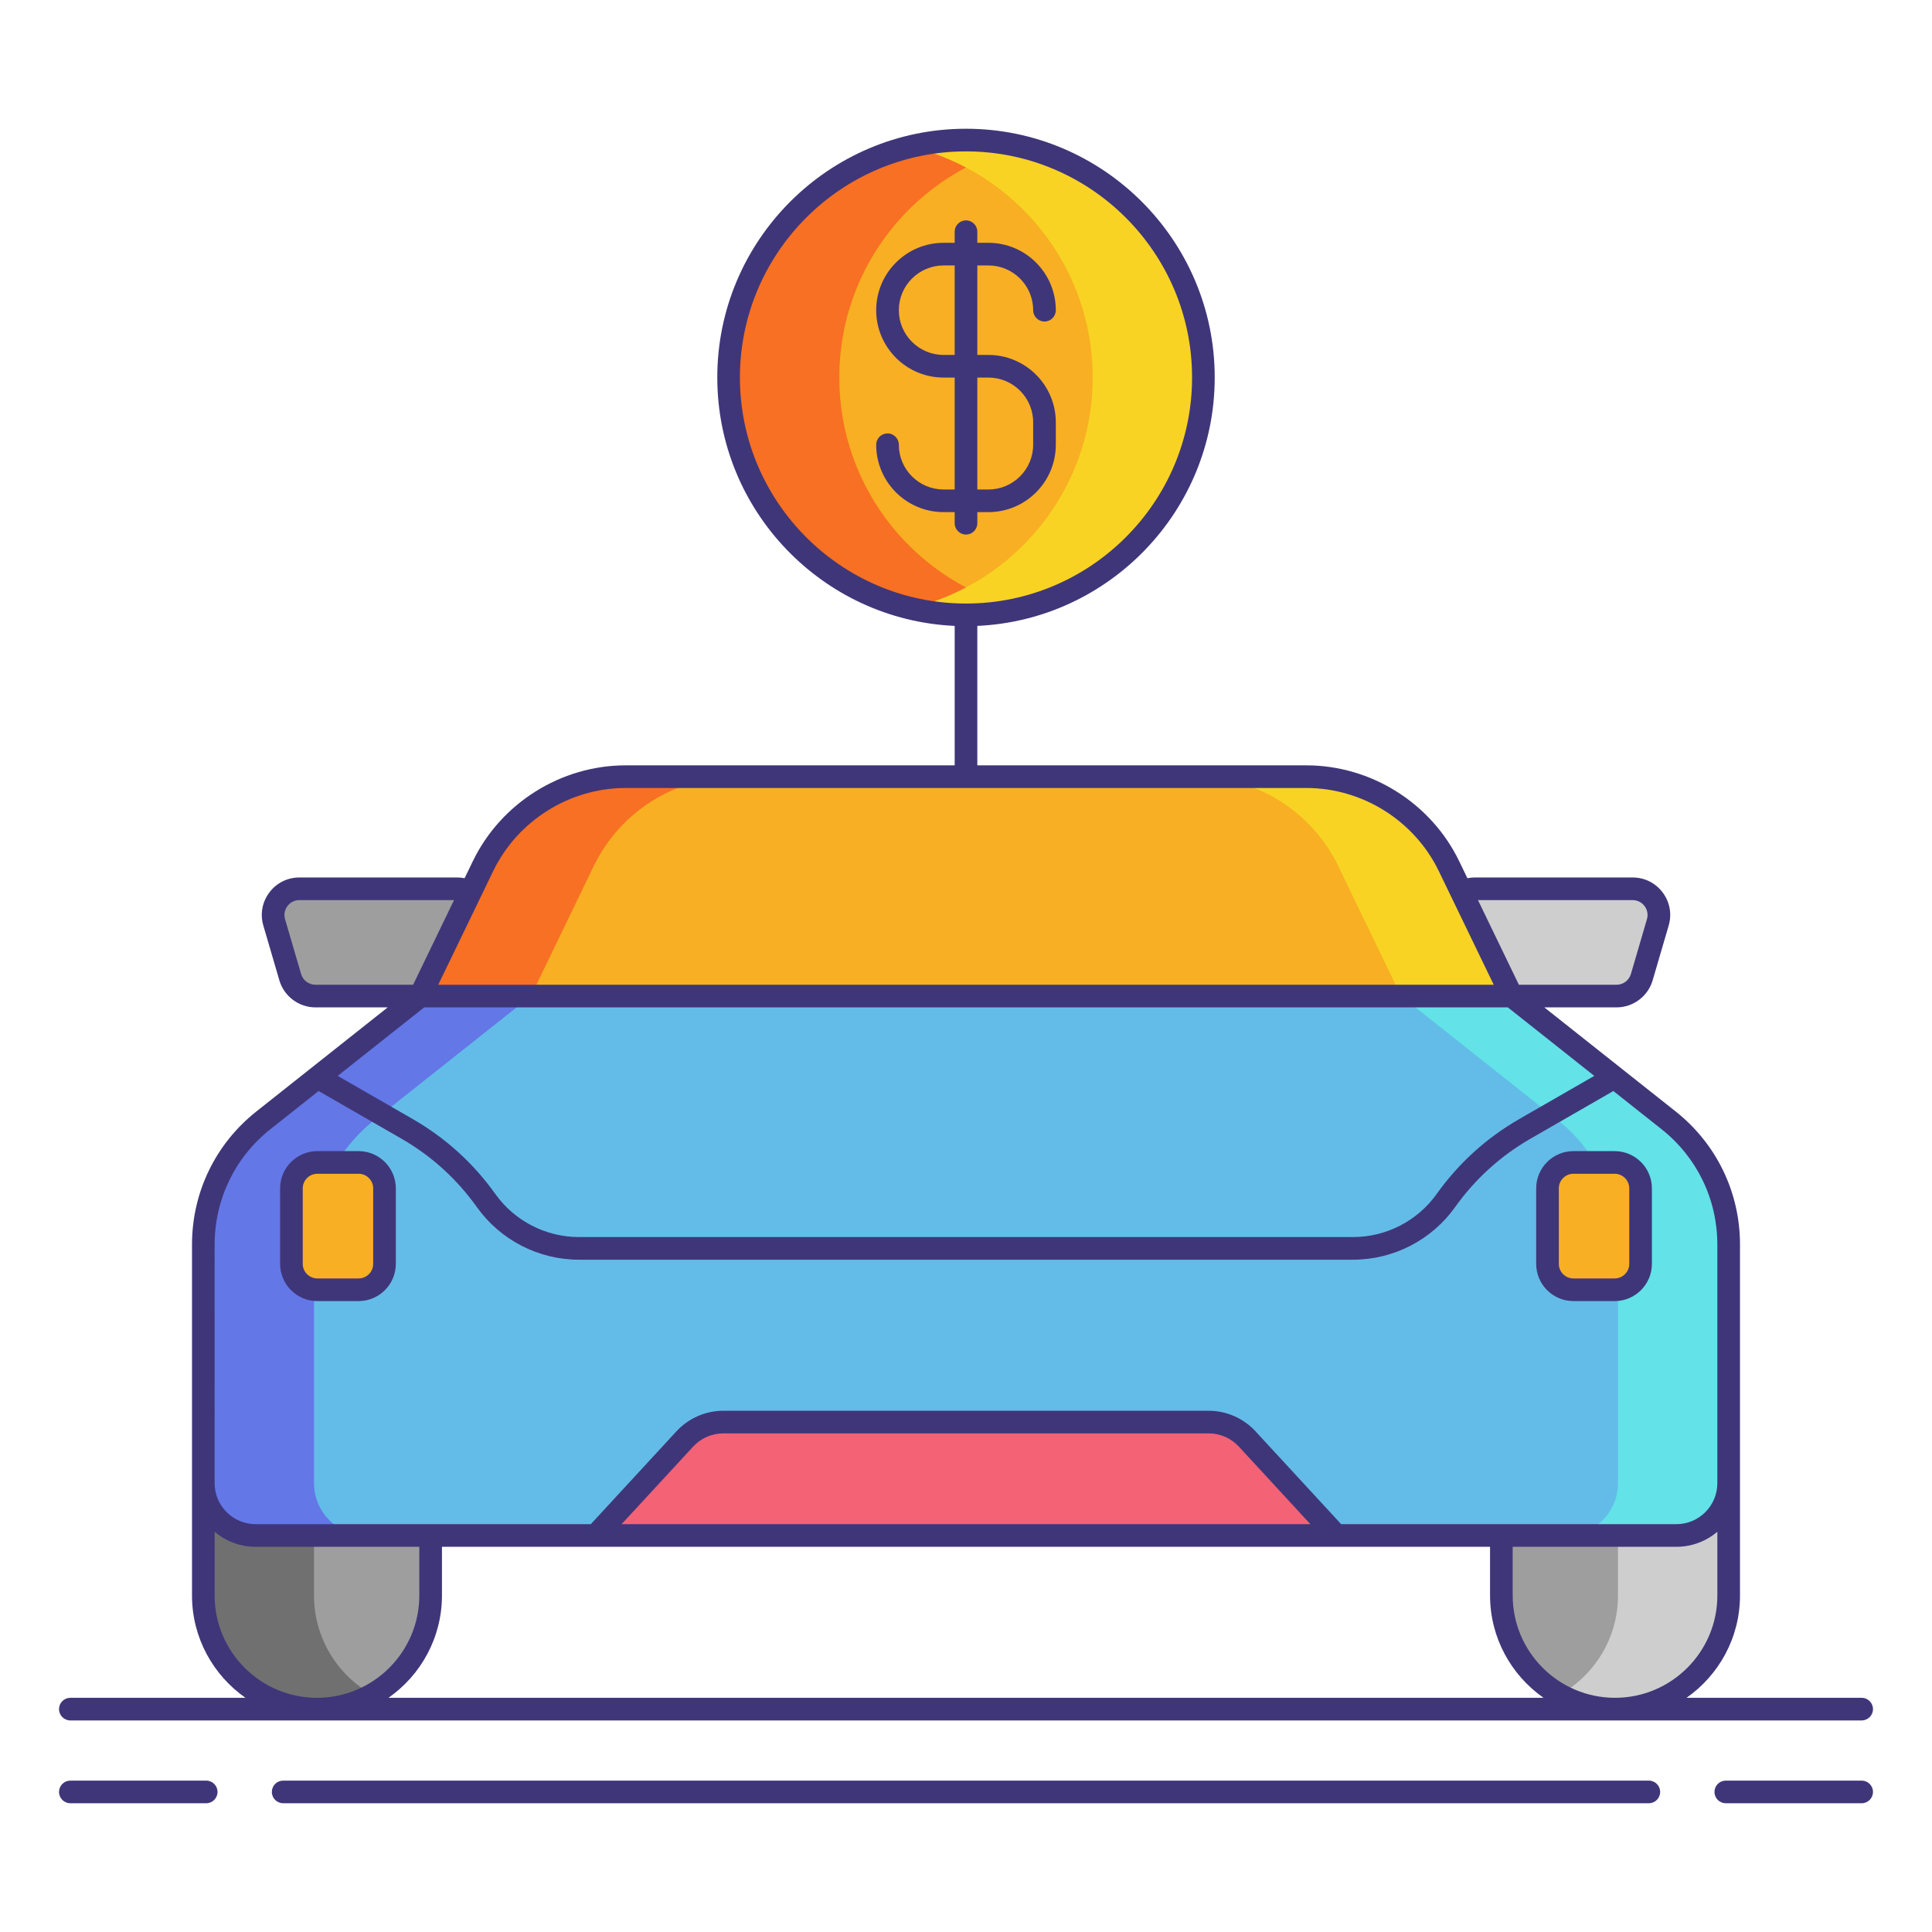 <svg height="512" viewBox="0 0 256 256" width="512" xmlns="http://www.w3.org/2000/svg"><g><circle cx="128" cy="50.016" fill="#f8af23" r="31.456"/><g><path d="m111.21 50.016c0-14.847 10.289-27.283 24.123-30.588-2.354-.562-4.807-.868-7.333-.868-17.373 0-31.456 14.083-31.456 31.456s14.083 31.456 31.456 31.456c2.526 0 4.98-.306 7.333-.868-13.834-3.305-24.123-15.741-24.123-30.588z" fill="#f87023"/></g><g><path d="m144.79 50.016c0-14.847-10.289-27.283-24.123-30.588 2.354-.562 4.807-.868 7.333-.868 17.373 0 31.456 14.083 31.456 31.456s-14.083 31.456-31.456 31.456c-2.526 0-4.98-.306-7.333-.868 13.834-3.305 24.123-15.741 24.123-30.588z" fill="#f8d323"/></g><g><path d="m213.999 226.467c-8.317 0-15.06-6.743-15.06-15.06v-18.857h30.12v18.857c0 8.318-6.743 15.06-15.06 15.06z" fill="#9e9e9e"/><path d="m60.629 131.984h-18.837c-1.543 0-2.901-1.017-3.334-2.498l-2.126-7.266c-.651-2.224 1.017-4.449 3.334-4.449h20.962c1.918 0 3.474 1.555 3.474 3.474v7.266c0 1.918-1.555 3.473-3.473 3.473z" fill="#9e9e9e"/><path d="m195.371 131.984h18.836c1.543 0 2.901-1.017 3.334-2.498l2.126-7.266c.651-2.224-1.017-4.449-3.334-4.449h-20.962c-1.918 0-3.474 1.555-3.474 3.474v7.266c.001 1.918 1.556 3.473 3.474 3.473z" fill="#cecece"/><path d="m42.001 226.467c-8.317 0-15.06-6.743-15.06-15.06v-18.857h30.12v18.857c0 8.318-6.743 15.06-15.06 15.06z" fill="#9e9e9e"/><g><path d="m41.608 211.407v-18.857h-14.667v18.857c0 8.317 6.743 15.06 15.06 15.06 2.664 0 5.162-.698 7.333-1.912-4.607-2.575-7.726-7.494-7.726-13.148z" fill="#707070"/></g><g><path d="m214.392 211.407v-18.857h14.667v18.857c0 8.317-6.743 15.06-15.06 15.06-2.664 0-5.162-.698-7.333-1.912 4.607-2.575 7.726-7.494 7.726-13.148z" fill="#cecece"/></g><path d="m221.097 148.448-20.778-16.464-8.316-17.205c-3.507-7.256-10.857-11.867-18.916-11.867h-90.175c-8.06 0-15.409 4.611-18.916 11.867l-8.316 17.205-20.778 16.464c-5.029 3.985-7.961 10.05-7.961 16.466v31.613c0 3.828 3.103 6.931 6.931 6.931h188.255c3.828 0 6.931-3.103 6.931-6.931v-31.613c.001-6.416-2.931-12.481-7.961-16.466z" fill="#63bce7"/><path d="m221.097 148.448-20.778-16.464h-144.638l-20.778 16.464c-5.029 3.985-7.961 10.05-7.961 16.466v31.613c0 3.828 3.103 6.931 6.931 6.931h188.255c3.828 0 6.931-3.103 6.931-6.931v-31.613c0-6.416-2.932-12.481-7.962-16.466z" fill="#63bce7"/><g><path d="m41.608 196.528v-31.613c0-6.417 2.932-12.481 7.961-16.466l20.778-16.464h-14.666l-20.778 16.464c-5.029 3.985-7.961 10.05-7.961 16.466v31.613c0 3.828 3.103 6.931 6.931 6.931h14.667c-3.829 0-6.932-3.103-6.932-6.931z" fill="#6377e7"/></g><g><path d="m214.392 196.528v-31.613c0-6.417-2.932-12.481-7.961-16.466l-20.778-16.464h14.667l20.778 16.464c5.029 3.985 7.961 10.05 7.961 16.466v31.613c0 3.828-3.103 6.931-6.931 6.931h-14.667c3.828 0 6.931-3.103 6.931-6.931z" fill="#63e2e7"/></g><path d="m200.319 131.984-8.316-17.205c-3.507-7.256-10.856-11.867-18.916-11.867h-90.175c-8.06 0-15.409 4.611-18.916 11.867l-8.316 17.205z" fill="#f8af23"/><path d="m97.579 102.912h-14.667c-8.06 0-15.409 4.611-18.916 11.867l-8.316 17.205h14.667l8.316-17.205c3.507-7.256 10.856-11.867 18.916-11.867z" fill="#f87023"/><path d="m158.421 102.912h14.667c8.06 0 15.409 4.611 18.916 11.867l8.316 17.205h-14.667l-8.316-17.205c-3.507-7.256-10.856-11.867-18.916-11.867z" fill="#f8d323"/><path d="m160.16 188.432h-64.32c-1.935 0-3.783.809-5.095 2.232l-11.804 12.796h98.117l-11.804-12.796c-1.312-1.423-3.159-2.232-5.094-2.232z" fill="#f46275"/><g fill="#f8af23"><path d="m47.513 170.901h-5.462c-1.898 0-3.436-1.538-3.436-3.436v-9.999c0-1.898 1.538-3.436 3.436-3.436h5.462c1.898 0 3.436 1.538 3.436 3.436v9.999c0 1.898-1.538 3.436-3.436 3.436z"/><path d="m213.949 170.901h-5.462c-1.898 0-3.436-1.538-3.436-3.436v-9.999c0-1.898 1.538-3.436 3.436-3.436h5.462c1.898 0 3.436 1.538 3.436 3.436v9.999c0 1.898-1.538 3.436-3.436 3.436z"/></g></g><g fill="#3f3679"><path d="m129.5 69.33v-1.471h1.472c4.923 0 8.928-4.005 8.928-8.928v-2.972c0-4.923-4.005-8.928-8.928-8.928h-1.472v-11.857h1.472c3.269 0 5.928 2.659 5.928 5.928 0 .829.672 1.5 1.5 1.5s1.5-.671 1.5-1.5c0-4.923-4.005-8.928-8.928-8.928h-1.472v-1.472c0-.829-.671-1.5-1.5-1.5s-1.5.671-1.5 1.5v1.472h-1.471c-4.923 0-8.929 4.005-8.929 8.928s4.005 8.928 8.929 8.928h1.471v14.828h-1.471c-3.269 0-5.929-2.659-5.929-5.928 0-.829-.671-1.5-1.5-1.5s-1.5.671-1.5 1.5c0 4.923 4.005 8.928 8.929 8.928h1.471v1.471c0 .829.671 1.5 1.5 1.5s1.5-.671 1.5-1.499zm-4.471-22.3c-3.269 0-5.929-2.659-5.929-5.928s2.66-5.928 5.929-5.928h1.471v11.856zm4.471 3h1.472c3.269 0 5.928 2.659 5.928 5.928v2.972c0 3.269-2.659 5.928-5.928 5.928h-1.472z"/><path d="m27.323 235.94h-18.003c-.829 0-1.5.671-1.5 1.5s.671 1.5 1.5 1.5h18.003c.829 0 1.5-.671 1.5-1.5s-.671-1.5-1.5-1.5z"/><path d="m246.68 235.94h-18.003c-.828 0-1.5.671-1.5 1.5s.672 1.5 1.5 1.5h18.003c.828 0 1.5-.671 1.5-1.5s-.672-1.5-1.5-1.5z"/><path d="m218.479 235.94h-180.958c-.829 0-1.5.671-1.5 1.5s.671 1.5 1.5 1.5h180.959c.828 0 1.5-.671 1.5-1.5s-.672-1.5-1.501-1.5z"/><path d="m9.32 227.967h237.36c.828 0 1.5-.671 1.5-1.5s-.672-1.5-1.5-1.5h-23.204c4.276-2.997 7.083-7.953 7.083-13.56v-14.879-3.978-27.635c0-6.917-3.108-13.348-8.529-17.643l-17.401-13.789h9.58c2.194 0 4.157-1.471 4.773-3.577l2.126-7.266c.444-1.518.155-3.114-.793-4.379s-2.399-1.991-3.98-1.991h-20.963c-.314 0-.625.04-.932.099l-1.084-2.243c-3.733-7.724-11.688-12.714-20.267-12.714h-43.589v-18.478c17.478-.787 31.456-15.249 31.456-32.918 0-18.172-14.784-32.957-32.956-32.957s-32.956 14.785-32.956 32.957c0 17.669 13.978 32.131 31.456 32.918v18.478h-43.588c-8.578 0-16.533 4.991-20.267 12.714l-1.083 2.241c-.307-.059-.618-.096-.934-.096h-20.962c-1.581 0-3.032.726-3.98 1.991s-1.237 2.862-.793 4.379l2.126 7.266c.616 2.106 2.579 3.577 4.773 3.577h9.58l-17.401 13.789c-5.421 4.296-8.53 10.727-8.53 17.643v27.635 3.978 14.879c0 5.607 2.807 10.563 7.083 13.56h-23.204c-.829 0-1.5.671-1.5 1.5s.671 1.499 1.5 1.499zm88.724-177.951c0-16.518 13.438-29.957 29.956-29.957s29.956 13.438 29.956 29.957-13.438 29.956-29.956 29.956-29.956-13.438-29.956-29.956zm-46.566 174.951c4.276-2.997 7.083-7.953 7.083-13.56v-6.448h20.38 98.117 20.381v6.448c0 5.607 2.807 10.563 7.083 13.56zm30.888-23.008 9.482-10.279c1.025-1.111 2.48-1.749 3.992-1.749h64.319c1.513 0 2.968.637 3.992 1.749l9.482 10.279zm131.633 23.008c-7.477 0-13.56-6.083-13.56-13.56v-6.448h21.688c2.069 0 3.963-.752 5.432-1.993v8.44c0 7.478-6.083 13.561-13.56 13.561zm-14.202-91.483 11.454 9.076-9.936 5.717c-4.352 2.504-8.035 5.846-10.948 9.931-2.549 3.575-6.691 5.709-11.083 5.709h-102.567c-4.391 0-8.535-2.134-11.083-5.709-2.913-4.086-6.597-7.427-10.948-9.931l-9.936-5.717 11.454-9.076h4.425zm16.537-14.213c.628 0 1.203.288 1.579.79.377.502.491 1.136.315 1.738l-2.126 7.266c-.245.835-1.023 1.419-1.895 1.419h-12.947l-5.419-11.213zm-133.422-14.859h90.176c7.435 0 14.329 4.326 17.565 11.02l7.275 15.052h-137.3-2.557l7.275-15.052c3.237-6.694 10.131-11.02 17.566-11.02zm-43.014 24.652-2.126-7.266c-.176-.602-.062-1.235.315-1.738.376-.502.952-.79 1.579-.79h20.493l-5.419 11.213h-12.948c-.871.001-1.649-.583-1.894-1.419zm-11.457 35.851c0-5.994 2.695-11.568 7.393-15.291l6.388-5.062c.014.008.025.02.039.028l10.928 6.287c3.975 2.287 7.34 5.339 10.001 9.072 3.11 4.363 8.167 6.968 13.526 6.968h102.566c5.359 0 10.415-2.604 13.526-6.967 2.661-3.732 6.025-6.785 10.001-9.072l10.928-6.287c.014-.008.025-.02.039-.028l6.389 5.062c4.698 3.722 7.393 9.296 7.393 15.291v27.635 3.978c0 2.995-2.437 5.432-5.432 5.432h-44.411l-11.359-12.313c-1.591-1.726-3.85-2.715-6.197-2.715h-64.319c-2.347 0-4.605.989-6.197 2.714l-11.359 12.313h-44.411c-2.995 0-5.432-2.437-5.432-5.432v-3.978zm0 46.492v-8.44c1.469 1.241 3.363 1.993 5.432 1.993h21.688v6.448c0 7.477-6.083 13.56-13.56 13.56s-13.56-6.084-13.56-13.561z"/><path d="m42.051 172.401h5.462c2.722 0 4.936-2.214 4.936-4.936v-9.999c0-2.722-2.214-4.936-4.936-4.936h-5.462c-2.722 0-4.936 2.214-4.936 4.936v9.999c0 2.722 2.214 4.936 4.936 4.936zm-1.936-14.935c0-1.067.869-1.936 1.936-1.936h5.462c1.067 0 1.936.869 1.936 1.936v9.999c0 1.067-.869 1.936-1.936 1.936h-5.462c-1.067 0-1.936-.869-1.936-1.936z"/><path d="m208.487 172.401h5.462c2.722 0 4.936-2.214 4.936-4.936v-9.999c0-2.722-2.214-4.936-4.936-4.936h-5.462c-2.722 0-4.937 2.214-4.937 4.936v9.999c.001 2.722 2.216 4.936 4.937 4.936zm-1.936-14.935c0-1.067.869-1.936 1.937-1.936h5.462c1.067 0 1.936.869 1.936 1.936v9.999c0 1.067-.868 1.936-1.936 1.936h-5.462c-1.067 0-1.937-.869-1.937-1.936z"/></g></g></svg>